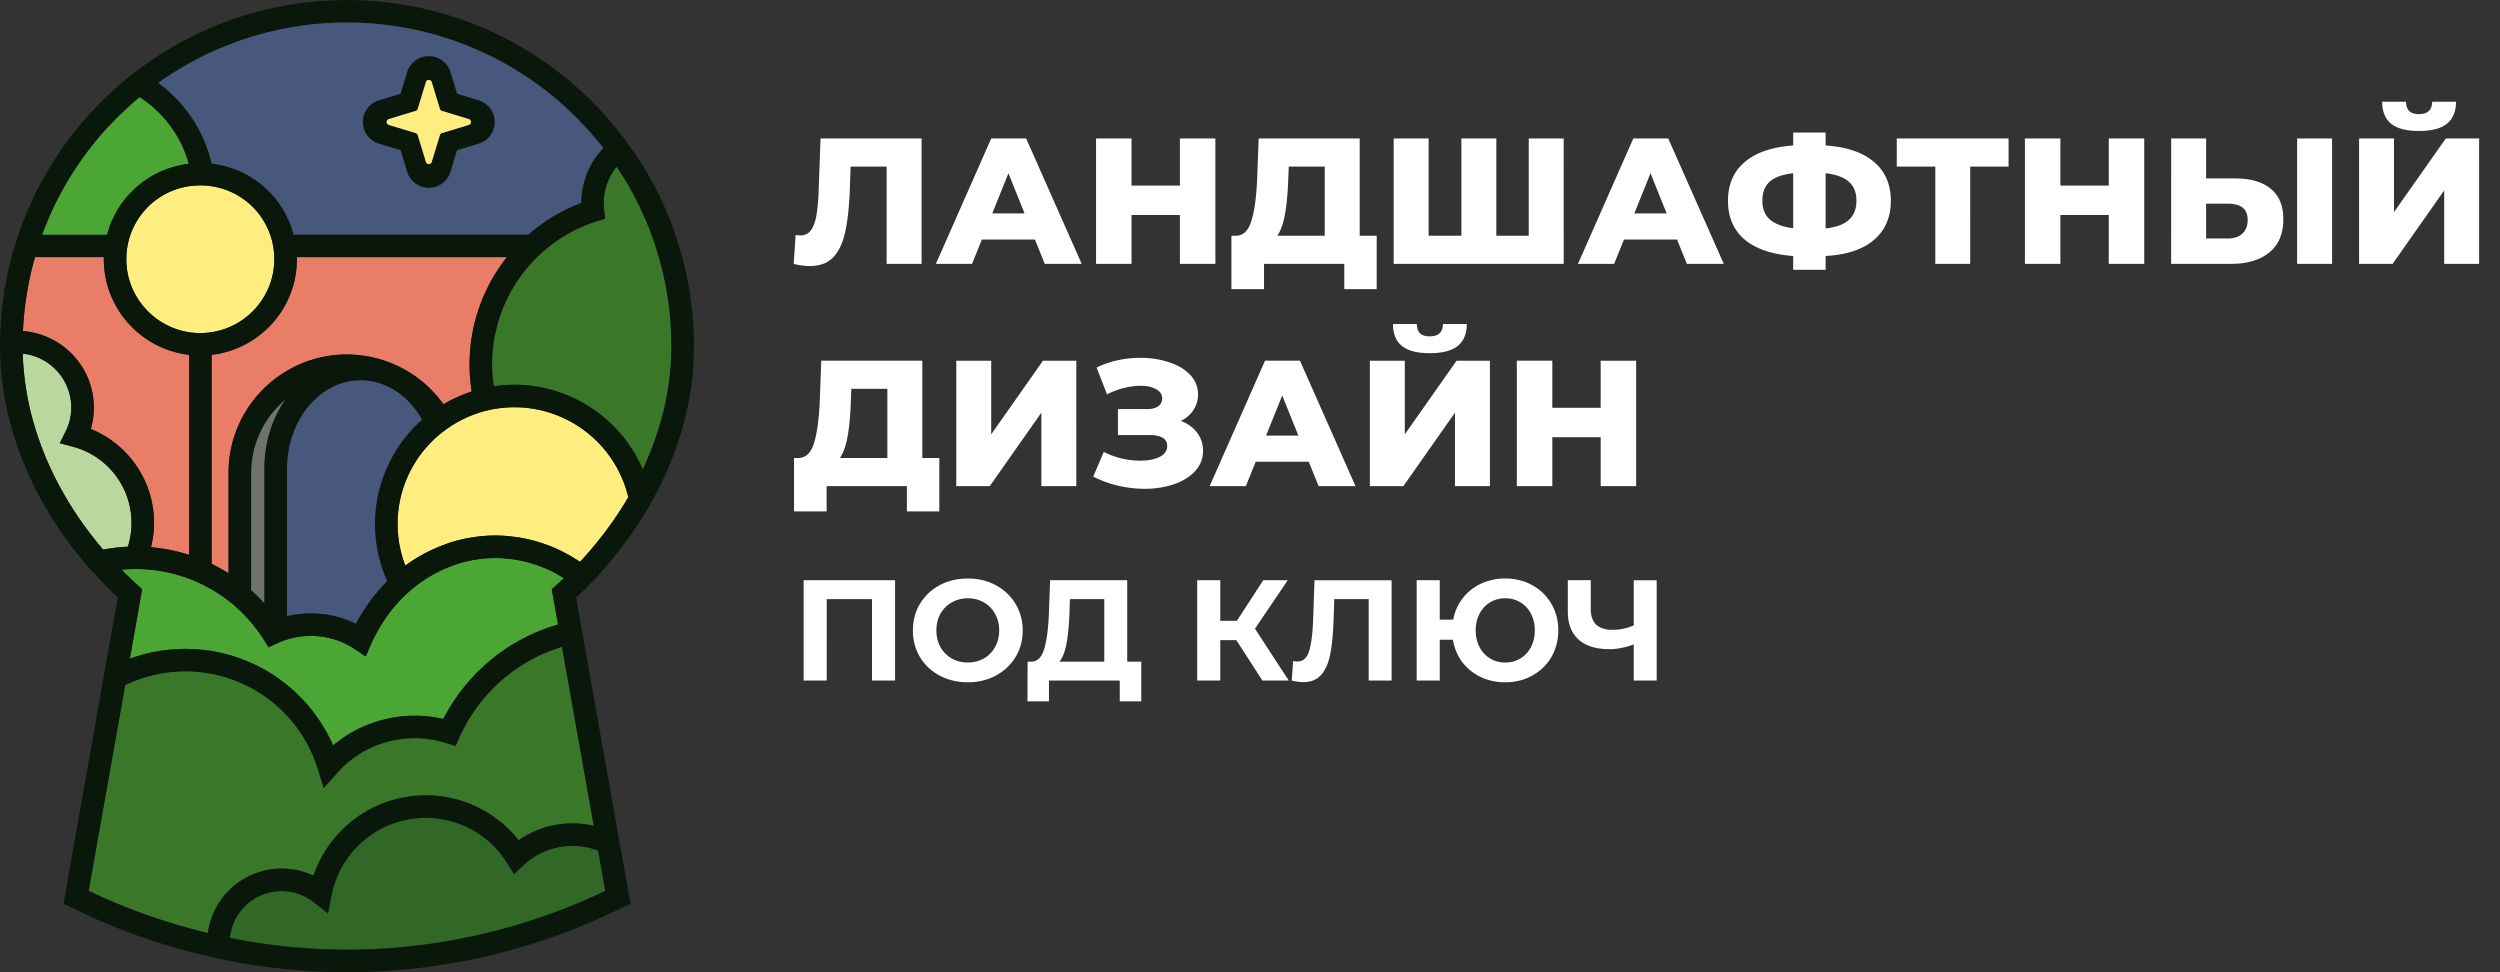 <svg width="180" height="70" fill="none" xmlns="http://www.w3.org/2000/svg"><rect width="100%" height="100%" fill="#333333" stroke="none"/><path d="M20.342 28.942c.073-.07.146-.13.224-.194-.954 1.365-1.527 3.098-1.527 4.985v9.708c-.113-.12-.223-.234-.337-.352l-.13-.134a16.512 16.512 0 00-.413-.389c-.03-.024-.053-.053-.081-.073v-8.457a6.425 6.425 0 01.041-.733c.008-.105.024-.21.04-.316.017-.114.038-.227.062-.337.02-.113.048-.222.077-.336.03-.11.057-.218.094-.324.029-.097.061-.194.097-.292.013-.032.02-.061.033-.09.032-.085.064-.169.101-.25a5.79 5.79 0 01.292-.604 7.62 7.62 0 01.345-.567c.061-.093.126-.182.194-.271.057-.081.122-.158.183-.235.012-.016.024-.028.036-.04a5.58 5.58 0 01.203-.235c.065-.072.137-.145.21-.218a.297.297 0 01.054-.053c.064-.068.133-.133.202-.193z" fill="#6D726A"/><path d="M30.398 30.221c-.053.049-.11.094-.158.142-.09.081-.175.167-.26.251l-.154.15c-.097.105-.194.21-.291.32l-.094.102c-.126.145-.243.295-.361.445-.029.037-.053.073-.081.11-.086.118-.17.231-.251.352-.04.057-.078.118-.114.175-.065.101-.134.202-.194.303-.04.07-.078.134-.114.203-.056.097-.113.194-.162.295-.04.07-.073.142-.11.215a6.792 6.792 0 00-.142.296 3.54 3.54 0 00-.102.226l-.121.3a16.384 16.384 0 00-.191.539c-.024.077-.053.158-.073.239a6.595 6.595 0 00-.09.312l-.06.239c-.025.11-.05.218-.07.324-.016.08-.032.158-.045.239-.02.113-.037.227-.053.344a3.42 3.42 0 00-.032.223c-.017.13-.025.259-.037.385-.005.064-.013.13-.017.194-.008.19-.016.384-.016.58 0 .19.008.384.017.575.004.06.012.125.016.186.008.129.02.258.037.384.008.073.016.146.028.223.017.113.033.231.054.349.012.077.028.15.045.226.02.113.045.227.069.336.02.078.037.154.057.227.028.113.06.226.093.34.021.073.04.142.065.21a8.588 8.588 0 00.187.54c.07.174.138.349.216.518-.127.126-.244.26-.366.393-.029.029-.053.053-.077.08a10.913 10.913 0 00-.609.729c-.097.127-.191.248-.285.374-.105.15-.202.3-.304.449-.057.089-.118.178-.175.267-.158.255-.308.514-.45.782a7.908 7.908 0 00-.6-.264 7.39 7.39 0 00-3.15-.46 7.319 7.319 0 00-.28.02c-.048.005-.096.013-.142.016a5.871 5.871 0 00-.365.057 4.35 4.35 0 00-.377.077c-.017 0-.03.005-.045.008V33.733c0-3.508 2.382-6.36 5.308-6.36 1.845 0 3.473 1.135 4.426 2.848z" fill="#48587C"/><path d="M13.613 25.548v14.399a14.234 14.234 0 00-1.173-.312c-.029-.005-.057-.008-.08-.016-.24-.049-.483-.094-.727-.13l-.163-.024a14.415 14.415 0 00-.6-.065 7.238 7.238 0 00.223-1.758 7.304 7.304 0 00-4.557-6.756 5.47 5.47 0 00.219-1.547c0-2.9-2.252-5.278-5.1-5.5a22.38 22.38 0 01.222-2.346l.03-.182.02-.118c.13-.826.3-1.612.515-2.402.024-.094.053-.186.077-.28h4.955v.154c0 3.549 2.686 6.482 6.14 6.883z" fill="#EA7D68"/><path d="M9.47 37.642a5.66 5.66 0 01-.263 1.717h-.013c-.029.004-.057.004-.085.008l-.207.013c-.154.012-.305.024-.459.04-.04.005-.08.008-.121.012-.033.004-.07.013-.106.017h-.008c-.142.016-.288.04-.43.06-.078.013-.154.025-.235.041-.04.008-.081.013-.122.02a25.9 25.9 0 01-.673-.821c-.11-.138-.211-.272-.317-.41l-.057-.076a11.784 11.784 0 01-.312-.426.977.977 0 01-.081-.11l-.025-.04a14.14 14.14 0 01-.511-.741l-.057-.085c-.08-.126-.162-.247-.256-.406-.06-.089-.126-.182-.199-.316-.077-.126-.15-.25-.235-.397a20.385 20.385 0 01-.39-.697 22.736 22.736 0 01-2.119-5.46 22.485 22.485 0 01-.23-1.096c-.025-.126-.041-.247-.062-.373-.04-.243-.08-.486-.11-.729-.02-.146-.032-.291-.048-.438a18.841 18.841 0 01-.062-.672 7.658 7.658 0 01-.024-.454c-.008-.12-.008-.242-.012-.36a3.905 3.905 0 013.49 3.876c0 .596-.13 1.166-.39 1.689l-.434.883.953.255a5.677 5.677 0 014.21 5.476z" fill="#B9D79E"/><path d="M43.58 64.142a43.108 43.108 0 01-13.072 3.875c-.167.024-.333.04-.503.06l-.207.025c-.877.105-1.758.178-2.642.215-.187.012-.378.02-.564.029h-.053c-.483.02-.983.028-1.53.028a41.08 41.08 0 01-3.247-.125l-.503-.037a43.797 43.797 0 01-1.94-.219l-.482-.069-.065-.008a34.864 34.864 0 01-1.648-.275c-.19-.032-.382-.077-.572-.113a3.739 3.739 0 013.72-3.37 3.68 3.68 0 012.298.79l1.047.818.251-1.3a6.916 6.916 0 016.781-5.582 6.883 6.883 0 015.84 3.22l.52.825.718-.664a5.101 5.101 0 013.49-1.36c.638 0 1.258.113 1.85.34l.512 2.897z" fill="#326827"/><path d="M42.752 59.46a6.685 6.685 0 00-1.535-.175 6.747 6.747 0 00-3.88 1.215 8.48 8.48 0 00-6.688-3.236 8.546 8.546 0 00-8.08 5.784 5.35 5.35 0 00-2.297-.51 5.36 5.36 0 00-5.308 4.641l-.382-.093a45.902 45.902 0 01-2.012-.556c-.248-.072-.495-.15-.755-.234a37.695 37.695 0 01-2.69-.96l-.361-.142a58.702 58.702 0 01-1.368-.58l-.35-.166a18.966 18.966 0 01-.665-.308l2.602-14.637.032-.175c.057-.028.118-.06.178-.085a6.78 6.78 0 01.645-.267c.085-.032.17-.065.256-.093.146-.053.291-.097.438-.138.073-.024.146-.048.223-.069.216-.056.43-.105.65-.15.008-.005.016-.005.024-.008.309-.057.617-.102.921-.134a9.97 9.97 0 016.148 1.381 9.968 9.968 0 014.07 4.73c.074.17.13.35.192.523.037.113.085.223.121.34l.017.057.41 1.32.957-1.077a7.375 7.375 0 014.156-2.374 7.497 7.497 0 013.689.21l.69.219.296-.66c.121-.275.259-.543.401-.807l.118-.218c.138-.234.28-.47.43-.696a8.7 8.7 0 00.179-.256c.118-.161.235-.324.361-.481.081-.102.158-.203.243-.304.146-.174.3-.34.455-.51.097-.102.194-.203.296-.304.045-.045.09-.086.138-.13.418-.4.864-.773 1.339-1.11.008-.004.016-.012.024-.016.495-.348 1.018-.66 1.562-.931.021-.013.04-.021.061-.033.138-.07.28-.13.423-.194.097-.04.199-.085.296-.126a11.41 11.41 0 01.942-.34c.032-.008.065-.024.097-.032l2.29 12.895z" fill="#3A7729"/><path d="M40.597 41.627a3.43 3.43 0 01-.134.126c-.032.029-.065.056-.086.077-.101.097-.207.194-.312.291l-.337.3.45 2.54c-.064.02-.13.045-.194.065-.178.053-.358.11-.536.17-.15.053-.3.113-.447.17-.089.036-.174.069-.259.105-.183.072-.357.153-.535.234-.041.02-.086.04-.127.061a13.24 13.24 0 00-3.506 2.435c-.024.02-.045.044-.07.064-.085.081-.17.162-.25.247-.057.057-.11.122-.167.183-.077.08-.15.166-.227.247a14.12 14.12 0 00-.563.677c-.078.101-.159.198-.235.303a18.249 18.249 0 00-.515.753 16.29 16.29 0 00-.216.345c-.126.214-.247.43-.365.652-.017.032-.033.061-.049.094a9.117 9.117 0 00-5.251.344c-.073.029-.15.053-.227.08l-.134.062c-.13.056-.264.11-.394.174-.008 0-.016.008-.024.013a9.229 9.229 0 00-.978.546c-.057.04-.113.08-.175.121-.097.07-.199.134-.296.207a7.444 7.444 0 00-.45.36 9.716 9.716 0 00-.333-.68c-.02-.04-.04-.085-.061-.13a12.009 12.009 0 00-.39-.663c-.025-.04-.045-.081-.07-.118a12.977 12.977 0 00-.45-.656c-.02-.024-.04-.053-.061-.081a11.2 11.2 0 00-.515-.636c-.016-.016-.029-.037-.045-.053a12.13 12.13 0 00-.584-.616c-.009-.008-.017-.016-.025-.02a11.533 11.533 0 00-5.085-2.9c-.195-.053-.39-.097-.585-.142-.089-.021-.183-.037-.272-.053a10.33 10.33 0 00-.563-.097c-.106-.013-.216-.021-.32-.033-.28-.032-.564-.053-.849-.065-.142-.004-.288-.012-.43-.012h-.098c-.085.004-.17.004-.25.008-.273.008-.545.024-.817.049-.053.008-.101.016-.15.02a9.869 9.869 0 00-.918.138c-.292.056-.58.125-.864.202-.097.029-.194.065-.292.093-.186.057-.373.114-.552.178a.285.285 0 01-.056.016l.885-4.998-.333-.3a27.786 27.786 0 01-1.153-1.105l.272-.025.17-.012c.191-.008.386-.016.576-.016h.013c.288 0 .572.016.852.036.07.008.138.017.207.021.251.024.503.057.75.102l.098.012c1.53.275 2.991.876 4.277 1.758l.037.024c.251.178.499.365.738.563l.017.012c.194.167.385.341.568.514.045.04.085.086.126.126.142.138.28.283.41.433a8.436 8.436 0 01.503.6c.053.069.11.134.158.202.154.207.301.417.439.632l.382.604.649-.304a5.684 5.684 0 012.386-.514c1.148 0 2.236.324 3.14.935l.808.543.39-.891c.094-.21.195-.414.296-.616.037-.07.073-.137.114-.207.073-.137.15-.275.231-.409.037-.064.078-.129.118-.194.11-.174.223-.348.341-.518.008-.008.013-.02.021-.032 1.867-2.617 4.76-4.22 7.828-4.22.24 0 .48.012.714.028.078.008.154.02.232.024.158.021.317.037.474.062l.268.048c.146.029.292.061.434.094.089.02.178.044.267.069.146.04.288.085.43.13.086.028.17.052.252.085.158.056.312.117.462.182.07.029.135.053.203.08.215.098.426.203.638.32.037.022.073.046.113.066.15.082.296.172.443.261z" fill="#4CA634"/><path d="M45.24 35.798c-.041.065-.073.13-.114.191a17.28 17.28 0 01-.447.717l-.101.154a8.176 8.176 0 01-.272.405l-.073.118-.114.158c-.142.202-.284.405-.446.616l-.09.125a30.75 30.75 0 01-.982 1.22c-.069.085-.137.166-.207.247-.146.166-.292.328-.458.514-.02.016-.032.032-.04.04l-.135.146a.904.904 0 00-.085-.053c-.094-.065-.191-.121-.288-.182-.15-.094-.301-.186-.455-.272-.105-.056-.21-.113-.317-.166a9.18 9.18 0 00-.455-.227c-.11-.048-.219-.097-.333-.145a7.88 7.88 0 00-.463-.183c-.11-.04-.223-.08-.341-.117a9.736 9.736 0 00-.474-.146 9.15 9.15 0 00-.345-.093c-.167-.04-.337-.073-.507-.105-.106-.021-.215-.045-.325-.065-.191-.029-.382-.049-.569-.07a5.93 5.93 0 00-.28-.032 10.135 10.135 0 00-2.357.073c-.013 0-.029.005-.04.005-.569.085-1.129.206-1.672.38-.179.057-.35.126-.524.191a.07.07 0 01-.028.008c-.966.365-1.88.85-2.723 1.475v-.005a8.403 8.403 0 01-.215-.644c-.017-.053-.03-.105-.046-.158a9.098 9.098 0 01-.15-.66s0-.004-.004-.004c-.04-.227-.07-.45-.094-.677l-.012-.17a7.501 7.501 0 01-.032-.684 8.396 8.396 0 013.129-6.529c.07-.057.146-.11.219-.166.06-.045.121-.094.182-.138h.005a8.402 8.402 0 012.93-1.34h.004a8.429 8.429 0 011.953-.227c3.901-.001 7.306 2.713 8.19 6.475z" fill="#FFED80"/><path d="M48.34 24.936c0 2.98-.695 5.95-2.058 8.861-1.554-3.62-5.165-6.095-9.233-6.095-.503 0-1.002.04-1.493.113a10.177 10.177 0 01-.127-1.609c0-.562.046-1.118.13-1.668.037-.227.081-.45.134-.673a10.76 10.76 0 013.207-5.569 10.649 10.649 0 014.034-2.353l.633-.202-.073-.66a3.67 3.67 0 01-.005-.891c.005-.04.013-.086.016-.126.012-.102.03-.199.053-.3.009-.04.017-.086.03-.13a3.25 3.25 0 01.093-.332c.008-.024.016-.045.02-.07.05-.129.102-.255.163-.38l.048-.098c.049-.093.098-.182.15-.27.025-.041.05-.078.074-.114a2.73 2.73 0 01.186-.263c.02-.025.037-.053.061-.078.005-.012.017-.02.021-.028a22.721 22.721 0 011.794 3.183c.425.924.787 1.847 1.067 2.758.34 1.073.605 2.18.783 3.285a23.82 23.82 0 01.292 3.709z" fill="#3A7729"/><path d="M36.494 18.512s0 .005-.005.005c-.19.242-.369.494-.543.75-.037.052-.07.104-.106.157-.162.251-.32.506-.466.77-.025.044-.049.093-.073.137-.134.25-.26.502-.378.761-.016.033-.032.065-.048.102-.122.275-.231.554-.337.842l-.061.182a12.5 12.5 0 00-.267.87c-.009.033-.013.07-.025.102-.07.275-.126.555-.178.834-.008.053-.02.106-.029.162a11.05 11.05 0 00-.13 1.081c-.024.312-.04.624-.04.94 0 .669.053 1.333.158 1.976-.218.073-.434.154-.649.24l-.175.072c-.166.073-.333.146-.495.227l-.15.072a9.287 9.287 0 00-.564.309 2.677 2.677 0 01-.093-.122 4.848 4.848 0 01-.138-.182c-.07-.081-.134-.166-.203-.247-.048-.053-.093-.11-.146-.166-.069-.081-.146-.159-.218-.24-.049-.048-.098-.101-.15-.15a7.875 7.875 0 00-.252-.239c-.045-.04-.09-.085-.138-.125a6.748 6.748 0 00-.333-.272c-.024-.024-.053-.045-.077-.064a7.706 7.706 0 00-.434-.312c-.037-.025-.073-.045-.11-.07-.114-.072-.223-.145-.341-.214-.054-.033-.11-.061-.167-.094-.102-.053-.199-.11-.3-.158-.066-.032-.127-.065-.192-.093l-.291-.134-.203-.086-.292-.11-.215-.072a9.641 9.641 0 00-.296-.094l-.219-.06c-.102-.025-.203-.05-.309-.073a3.287 3.287 0 00-.215-.045c-.11-.021-.215-.037-.325-.057-.07-.008-.138-.02-.21-.029a5.284 5.284 0 00-.362-.037 7.74 7.74 0 00-.722-.037c-4.704 0-8.526 3.82-8.526 8.51v7.244c-.393-.247-.8-.474-1.217-.677v-15.05c3.45-.401 6.136-3.333 6.136-6.881v-.155h15.119z" fill="#EA7D68"/><path d="M11.401 5.969c-.288.202-.572.413-.852.632l-.357.287-.143.118-.028.024c-.114.094-.224.19-.337.288-.122.105-.243.215-.37.324-.145.13-.276.255-.413.385-.418.393-.828.81-1.214 1.231a23.324 23.324 0 00-3.81 5.662c-.203.43-.39.85-.548 1.252-.097.24-.195.478-.285.72H7.7c.041-.153.09-.3.138-.448a.727.727 0 01.029-.098c.07-.19.142-.376.227-.559.013-.036.032-.069.049-.101a5.4 5.4 0 01.218-.425c.033-.061.07-.118.102-.174.07-.11.134-.219.207-.328.04-.062.09-.122.134-.183.07-.097.138-.194.216-.283.048-.065.105-.126.158-.186.073-.085.146-.17.227-.25.057-.062.118-.118.178-.175a6.36 6.36 0 01.24-.226c.065-.057.13-.11.199-.167.08-.064.166-.134.255-.198a5.597 5.597 0 01.483-.324 6.275 6.275 0 01.511-.288c.078-.037.155-.078.232-.113a8.615 8.615 0 01.547-.223 18.755 18.755 0 01.564-.178c.119-.03.236-.053.354-.078.077-.016.154-.036.235-.053.121-.02.243-.032.374-.048.008 0 .02-.005.027-.005.065-.008.13-.02.2-.024a6.29 6.29 0 011.233.001c.07.004.134.015.203.023h.008A10.013 10.013 0 0011.4 5.97z" fill="#48587C"/><path d="M19.75 18.666c0 2.929-2.39 5.314-5.329 5.314-2.934 0-5.324-2.386-5.324-5.314a5.298 5.298 0 015.324-5.318c.495 0 .974.064 1.428.19a5.292 5.292 0 013.9 5.128z" fill="#FFED80"/><path d="M49.645 20.975c-.19-1.187-.47-2.37-.832-3.512a24.08 24.08 0 00-3.194-6.545l-.954-1.311c-.126-.159-.248-.317-.37-.462-.19-.227-.384-.458-.579-.68a7.85 7.85 0 00-.26-.284 25.054 25.054 0 00-6.046-4.864A24.921 24.921 0 0025.296.007a5.962 5.962 0 00-.67.005c-1.64.02-3.27.198-4.845.534a25.071 25.071 0 00-9.885 4.516c-.122.089-.24.178-.358.271l-.365.292a24.696 24.696 0 00-1.384 1.223 24.802 24.802 0 00-5.382 7.38 23.81 23.81 0 00-.585 1.336c-.178.433-.34.878-.49 1.328h-.008l-.179.559c0 .004 0 .004-.004.004v.008l-.324 1.05h.02a22.642 22.642 0 00-.443 1.98c-.012.077-.028.153-.04.234l-.053.057v.259a25.478 25.478 0 00-.296 3.573c-.005.11-.005.21-.005.32 0 1.672.207 3.365.613 5.03a23.97 23.97 0 002.13 5.598 24.52 24.52 0 00.564 1.02c.081.135.159.272.224.374.077.137.158.267.226.365.086.142.175.283.268.425l.053.077c.175.271.357.538.547.798a13.313 13.313 0 00.43.587c.025.04.054.077.082.113.113.145.223.296.333.425a94.206 94.206 0 00.755.924c.073.085.622.685.622.685a30.04 30.04 0 001.635 1.664l-1.294 7.262.005-.005L4.57 65.07l.966.462c.275.142.56.271.835.393l.35.161c.438.199.909.398 1.437.612l.365.146c.926.368 1.871.705 2.796.997.268.089.54.174.775.239a38.11 38.11 0 002.09.575l.487.121c.09.024.179.04.272.065v.004l.609.138c.422.093.848.178 1.27.255.63.118 1.21.215 1.778.296l.487.069c.738.097 1.4.174 2.045.226l.235.02c.093.009.186.013.272.022 1.104.085 2.235.129 3.368.129a40.146 40.146 0 002.232-.061c.91-.04 1.834-.113 2.744-.223l.26-.029.478-.06c.442-.057.885-.122 1.32-.195a41.854 41.854 0 004.2-.883 44.68 44.68 0 008.165-3.005l.986-.474v-.004l-3.636-20.482-.276-1.564.024-.024.05-.045c.125-.114.242-.235.365-.357l.016.013.507-.523c0-.004.004-.004.004-.004l.63-.64-.013-.012.008-.008.073-.081a20.004 20.004 0 00.702-.797c.174-.203.34-.41.498-.608.183-.223.358-.446.536-.685l.097-.13c.163-.218.321-.437.455-.63.057-.078.11-.151.159-.227.024-.033.04-.062.06-.09.098-.141.192-.282.285-.42l.053-.082c.028-.04.053-.08.077-.121a23.379 23.379 0 00.808-1.336l.032-.061c.061-.11.122-.219.162-.304l.036-.061.102-.186c.073-.138.142-.272.199-.39.037-.06.065-.125.102-.206 1.631-3.277 2.455-6.663 2.455-10.07 0-1.315-.106-2.648-.318-3.96zM11.62 5.811c.183-.13.369-.256.555-.373.159-.11.317-.21.48-.304.215-.138.438-.271.657-.393.382-.223.77-.433 1.164-.631h.004a19.949 19.949 0 011.21-.563c.202-.089.406-.174.613-.255.207-.086.418-.167.625-.24a7.03 7.03 0 01.47-.166c.127-.044.248-.089.374-.125.033-.013.062-.025.094-.033.138-.045.276-.089.418-.13.183-.052.36-.104.544-.153a28.5 28.5 0 01.625-.162c.223-.053.442-.101.665-.15a22.718 22.718 0 014.55-.502l.053-.004c.089-.004.175-.004.26-.004.081 0 .162 0 .272.004A23.335 23.335 0 0136.6 4.717a23.188 23.188 0 014.659 3.52c.353.34.69.688 1.002 1.037l.032.032c.07.073.135.142.2.219.186.215.373.43.551.652.126.15.256.312.386.478-.09.094-.17.194-.252.291-.032.037-.064.073-.093.11-.126.154-.24.316-.345.482l-.086.142a6.902 6.902 0 00-.207.376c-.032.065-.06.134-.093.199-.049.118-.102.23-.146.352l-.073.215c-.04.121-.073.239-.105.365-.02.072-.036.145-.053.218a4.41 4.41 0 00-.07.4c-.012.066-.024.13-.029.195-.024.199-.037.4-.037.607-.333.126-.657.264-.977.418l-.07.032c-.304.145-.6.308-.893.482-.032.02-.07.04-.102.06-.283.17-.555.353-.824.547l-.118.085c-.259.19-.515.397-.762.612-.02.017-.04.033-.062.049H21.144a5.793 5.793 0 00-.126-.413c-.016-.046-.027-.094-.04-.138a8.542 8.542 0 00-.223-.55c-.025-.054-.054-.102-.078-.155-.061-.125-.121-.25-.19-.376-.038-.065-.082-.126-.119-.19a20.933 20.933 0 00-.19-.309 7.375 7.375 0 00-.146-.198 12.978 12.978 0 00-.203-.272l-.167-.19a6.043 6.043 0 00-.218-.243c-.062-.065-.122-.121-.187-.182a6.09 6.09 0 00-.235-.223c-.065-.057-.134-.11-.199-.166-.085-.07-.17-.134-.256-.2-.069-.052-.142-.1-.21-.15a5.597 5.597 0 00-.272-.173 3.19 3.19 0 00-.224-.134c-.097-.054-.19-.106-.288-.154a4.04 4.04 0 00-.235-.113 8.691 8.691 0 00-.304-.13c-.081-.032-.158-.064-.24-.093a5.047 5.047 0 00-.325-.105l-.243-.073c-.113-.029-.235-.053-.353-.077-.077-.017-.153-.037-.231-.053-.13-.021-.264-.037-.393-.054A10.02 10.02 0 0011.4 5.966c0-.004-.004-.004-.004-.004.072-.05.15-.102.223-.151zm22.345 22.373c-.22.073-.434.154-.65.24l-.174.072c-.167.073-.334.146-.495.227l-.15.072a9.011 9.011 0 00-.565.308c-.032-.04-.064-.08-.093-.12a4.852 4.852 0 01-.138-.183c-.07-.081-.134-.166-.203-.247-.048-.053-.093-.11-.145-.167-.07-.08-.146-.158-.22-.239-.048-.048-.097-.101-.15-.15a7.764 7.764 0 00-.25-.239c-.046-.04-.09-.085-.139-.125a6.69 6.69 0 00-.333-.272c-.024-.024-.053-.045-.077-.065a7.686 7.686 0 00-.434-.311c-.037-.025-.073-.045-.11-.07-.113-.072-.223-.145-.341-.214-.053-.033-.11-.061-.167-.094-.102-.053-.199-.11-.3-.158-.065-.032-.127-.065-.191-.094l-.292-.133-.203-.086-.292-.11-.215-.072a9.374 9.374 0 00-.296-.094l-.219-.06c-.102-.025-.202-.05-.309-.074-.073-.016-.142-.032-.215-.044-.11-.021-.215-.037-.324-.057-.07-.008-.138-.02-.21-.029a5.212 5.212 0 00-.362-.037 7.74 7.74 0 00-.722-.037c-4.704 0-8.526 3.82-8.526 8.51l.001 7.243c-.393-.247-.8-.474-1.217-.677v-15.05c3.45-.401 6.136-3.333 6.136-6.881v-.154h15.12s0 .004-.005.004c-.19.243-.369.495-.544.75l-.105.158a12.9 12.9 0 00-.466.77c-.025.044-.049.093-.073.137a12.52 12.52 0 00-.763 1.705l-.061.182c-.097.288-.191.574-.269.87-.008.032-.012.07-.024.102-.07.274-.126.554-.178.833-.008.053-.02.106-.028.163a11.06 11.06 0 00-.13 1.081 12.063 12.063 0 00.116 2.916zm6.213 16.777c-.064.02-.13.045-.194.065-.178.053-.358.11-.536.17-.15.053-.3.113-.447.17-.089.036-.174.069-.259.105-.183.072-.357.153-.535.234-.041.02-.086.04-.127.061a13.24 13.24 0 00-3.506 2.435c-.024.02-.045.044-.07.064-.085.081-.17.162-.25.247-.057.057-.11.122-.167.183-.077.08-.15.166-.227.247a15.19 15.19 0 00-.565.677c-.078.101-.159.198-.235.303-.057.078-.11.15-.159.227a18.242 18.242 0 00-.572.87c-.126.215-.247.43-.365.653-.016.033-.033.061-.049.094a8.38 8.38 0 00-.637-.122 9.03 9.03 0 00-3.166.057 9.082 9.082 0 00-1.449.409c-.073.029-.15.053-.227.08l-.134.062c-.032.016-.07.029-.102.045a3.71 3.71 0 00-.291.13c-.009 0-.017.007-.025.012a9.227 9.227 0 00-.978.546 7.36 7.36 0 01-.174.121c-.098.07-.2.134-.296.207a7.41 7.41 0 00-.45.36 9.737 9.737 0 00-.334-.68c-.02-.04-.04-.085-.061-.13a11.122 11.122 0 00-.329-.566l-.061-.097c-.024-.04-.045-.081-.07-.118-.142-.227-.296-.441-.45-.656-.02-.024-.04-.053-.06-.081-.163-.218-.337-.43-.516-.636-.016-.016-.029-.037-.045-.053a12.13 12.13 0 00-.608-.636 10.708 10.708 0 00-.792-.705 10.997 10.997 0 00-1.623-1.105 11.65 11.65 0 00-2.671-1.09c-.194-.052-.39-.097-.584-.142-.09-.02-.183-.036-.272-.053a11.36 11.36 0 00-.565-.097c-.105-.012-.215-.02-.32-.032-.28-.032-.564-.053-.849-.065-.142-.004-.288-.012-.43-.012h-.097c-.086.004-.17.004-.252.008a13.77 13.77 0 00-.815.048c-.053.008-.102.017-.15.021a10.16 10.16 0 00-.918.138c-.292.056-.58.125-.865.202-.097.028-.194.064-.292.093-.187.057-.374.113-.552.178a.291.291 0 01-.057.016l.885-4.998-.333-.3a27.783 27.783 0 01-1.152-1.105l.271-.025.17-.012c.192-.008.386-.016.577-.016h.013c.288 0 .572.016.852.036.07.008.138.017.207.021.252.024.504.057.751.102l.098.012a11.01 11.01 0 014.277 1.758l.036.024c.252.178.5.365.739.563l.016.012c.194.167.385.34.568.514.045.04.086.086.126.126.142.138.28.283.41.433a8.491 8.491 0 01.503.6c.053.069.11.134.159.202.154.207.3.417.438.632l.078.121.304.482.65-.304a5.765 5.765 0 012.386-.514c1.148 0 2.235.324 3.14.935l.808.543.39-.891c.093-.21.194-.414.296-.616.037-.07.073-.137.113-.207.073-.137.15-.275.232-.408.035-.065.077-.13.117-.194.11-.175.224-.35.342-.52.008-.007.012-.02.02-.031.93-1.3 2.107-2.35 3.442-3.078a9.351 9.351 0 011.623-.701 8.965 8.965 0 013.478-.413c.077.008.154.021.231.025.159.02.317.036.475.06l.267.05c.146.028.293.06.434.093.09.02.178.045.268.069.145.04.288.085.43.13.085.028.17.052.251.085a7.3 7.3 0 01.463.182c.07.029.134.053.203.08.215.098.425.203.637.32.036.022.073.046.113.066.15.085.297.174.443.263-.046.045-.09.085-.135.126-.032.028-.064.056-.085.077-.102.097-.207.194-.313.292l-.336.3.454 2.537zM13.852 13.377a5.449 5.449 0 011.997.161 5.292 5.292 0 013.9 5.129c0 2.928-2.39 5.313-5.329 5.313a5.296 5.296 0 01-3.71-1.51 5.265 5.265 0 01-1.615-3.803 5.302 5.302 0 014.757-5.29zm4.225 29.117v-8.457a6.504 6.504 0 01.041-.733c.008-.105.024-.21.04-.317.017-.113.037-.226.062-.336a3.25 3.25 0 01.077-.336c.025-.11.057-.218.094-.324.029-.097.061-.194.097-.292.012-.033.02-.061.033-.09.028-.085.064-.165.101-.25a5.79 5.79 0 01.292-.604c.049-.097.105-.194.167-.287.053-.097.113-.19.178-.28.061-.093.126-.182.194-.271a3.172 3.172 0 01.22-.276 2.7 2.7 0 01.203-.235c.065-.077.137-.15.21-.218a.297.297 0 01.054-.053c.064-.068.133-.133.202-.193.073-.07.146-.13.224-.194-.954 1.365-1.527 3.098-1.527 4.985v9.708c-.113-.12-.223-.234-.337-.352l-.13-.134a16.512 16.512 0 00-.413-.389c-.03-.023-.054-.052-.082-.072zm10.246-9.72a4.054 4.054 0 00-.162.295c-.04.07-.073.142-.11.215-.048.097-.097.194-.142.296a3.53 3.53 0 00-.101.226c-.041.097-.081.199-.122.3a17.307 17.307 0 00-.19.539c-.025.077-.054.158-.074.239a6.482 6.482 0 00-.089.312l-.061.239c-.024.11-.049.218-.07.324-.016.08-.032.158-.045.239a7.9 7.9 0 00-.053.344c-.011.073-.024.15-.032.223-.016.13-.024.259-.037.385-.005.064-.013.129-.016.194-.008.19-.016.384-.016.58 0 .19.008.384.016.575.004.06.012.125.016.185.008.13.02.26.037.385.008.073.016.146.029.223.016.113.032.23.053.349.012.077.029.15.045.226.02.113.045.227.07.336.02.078.036.154.056.227.029.113.061.226.094.34a9.542 9.542 0 00.252.75c.069.174.137.348.215.518-.126.126-.243.26-.366.393-.028.029-.053.053-.077.08a10.862 10.862 0 00-.609.729c-.097.126-.19.248-.283.374-.106.15-.203.3-.305.449-.056.089-.118.178-.174.267a12.91 12.91 0 00-.45.782 7.968 7.968 0 00-.601-.264 7.39 7.39 0 00-2.642-.481c-.114 0-.223.004-.337.008a1.08 1.08 0 00-.17.012c-.094.005-.186.013-.28.021-.049.005-.097.013-.142.016-.122.016-.243.037-.366.057-.126.02-.251.048-.377.077-.016 0-.028.005-.045.008V33.733c0-3.507 2.382-6.358 5.308-6.358 1.847 0 3.475 1.134 4.428 2.846-.053.049-.11.094-.158.142-.09.081-.176.167-.262.251l-.154.15c-.097.105-.194.21-.292.32-.028.032-.065.07-.094.102a10.77 10.77 0 00-.36.445c-.03.037-.054.073-.082.11-.085.118-.17.231-.251.352-.04.057-.078.118-.114.175-.064.101-.134.202-.194.303-.04.069-.077.133-.114.203zM3.33 16.172c.158-.4.345-.822.547-1.252a23.324 23.324 0 013.81-5.662c.387-.421.797-.838 1.215-1.231.137-.13.268-.255.414-.385.126-.11.247-.22.369-.324.113-.097.223-.194.337-.288l.028-.024a8.386 8.386 0 013.527 4.779c-.13.016-.25.029-.373.048-.081.017-.159.037-.235.053a9.688 9.688 0 00-.353.078 18.277 18.277 0 00-.565.178 6.735 6.735 0 00-.243.093c-.102.04-.202.085-.304.13-.078.036-.154.077-.232.113a7.168 7.168 0 00-.783.462 3.589 3.589 0 00-.21.15c-.09.064-.175.134-.256.198a7.8 7.8 0 00-.2.166c-.08.073-.161.15-.239.227a3.257 3.257 0 00-.178.174c-.081.081-.154.167-.227.251-.053.061-.11.121-.159.186-.077.089-.145.186-.215.283-.045.061-.093.122-.134.183-.073.11-.138.218-.207.328-.032.056-.07.113-.102.174-.08.137-.15.28-.219.425-.016.032-.036.065-.048.101a6.423 6.423 0 00-.227.56c-.013.032-.02.064-.029.096-.049.15-.097.296-.138.45H3.045c.09-.243.187-.482.284-.72zm-1.635 6.962c.04-.551.101-1.097.182-1.64l.009-.057.02-.126.021-.117c.13-.826.3-1.613.515-2.402.024-.094.053-.186.077-.28h4.955v.154c0 1.142.28 2.223.78 3.176a6.935 6.935 0 005.361 3.706v14.399a14.234 14.234 0 00-1.174-.312c-.029-.005-.057-.008-.08-.016-.24-.049-.483-.094-.727-.13l-.163-.024a14.415 14.415 0 00-.6-.065 7.238 7.238 0 00.223-1.758 7.304 7.304 0 00-4.557-6.756 5.47 5.47 0 00.219-1.547c0-2.9-2.252-5.278-5.1-5.5.005-.235.022-.47.039-.705zm6.75 16.286l-.122.012c-.033.004-.07.013-.106.017h-.008c-.142.016-.288.04-.43.06-.078.013-.154.025-.235.041-.04.008-.081.013-.122.02a25.9 25.9 0 01-.673-.821c-.11-.138-.211-.272-.317-.41l-.057-.076a11.784 11.784 0 01-.312-.426.977.977 0 01-.081-.11l-.025-.04a14.14 14.14 0 01-.511-.741l-.057-.085c-.08-.126-.162-.247-.256-.406-.06-.089-.126-.182-.199-.316-.077-.126-.15-.25-.235-.397a20.385 20.385 0 01-.39-.697 22.736 22.736 0 01-2.119-5.46 22.485 22.485 0 01-.23-1.096c-.025-.126-.041-.247-.062-.373-.04-.243-.08-.486-.11-.729-.02-.146-.032-.291-.048-.438a18.841 18.841 0 01-.062-.672 7.658 7.658 0 01-.024-.454c-.008-.12-.008-.242-.012-.36a3.905 3.905 0 013.49 3.876c0 .596-.13 1.166-.39 1.689l-.434.883.953.255a5.68 5.68 0 013.945 7.194h-.013c-.028.004-.056.004-.085.008-.07.003-.138.008-.207.012-.153.011-.303.024-.457.04zm35.134 24.723a43.11 43.11 0 01-13.071 3.875c-.167.024-.333.04-.503.06l-.207.025c-.877.105-1.758.178-2.642.215-.187.012-.378.02-.565.029h-.053c-.483.02-.982.028-1.53.028a40.89 40.89 0 01-3.247-.126l-.503-.036a43.764 43.764 0 01-1.94-.219l-.482-.069-.065-.008a34.73 34.73 0 01-1.648-.275c-.19-.032-.381-.077-.572-.113a3.739 3.739 0 013.722-3.37 3.68 3.68 0 012.297.79l1.047.817.251-1.3a6.916 6.916 0 016.781-5.581 6.883 6.883 0 015.84 3.22l.52.825.718-.664a5.101 5.101 0 013.49-1.36c.638 0 1.258.113 1.85.34l.512 2.897zm-.827-4.682a6.685 6.685 0 00-1.534-.175 6.746 6.746 0 00-3.88 1.215 8.48 8.48 0 00-6.689-3.236 8.546 8.546 0 00-8.08 5.784 5.35 5.35 0 00-2.297-.51 5.36 5.36 0 00-5.308 4.641l-.382-.093a45.902 45.902 0 01-2.012-.556c-.248-.073-.495-.15-.755-.234a37.65 37.65 0 01-2.69-.96l-.361-.142a58.726 58.726 0 01-1.368-.58l-.35-.166a18.79 18.79 0 01-.665-.308l2.602-14.637.032-.175c.057-.028.118-.06.178-.085a6.625 6.625 0 01.645-.267c.086-.032.17-.065.256-.093a5.76 5.76 0 01.438-.138c.073-.024.146-.048.224-.07.215-.056.43-.104.649-.15.008-.004.016-.004.024-.007.309-.057.617-.102.921-.134a9.97 9.97 0 016.688 1.733c.592.41 1.136.884 1.623 1.401.227.248.442.506.646.774a9.75 9.75 0 011.262 2.204c.073.17.13.348.19.522.038.113.086.223.123.34l.016.057.41 1.32.957-1.078a7.355 7.355 0 012.29-1.746 7.497 7.497 0 015.556-.418l.69.219.1-.227.195-.433c.121-.275.26-.542.401-.806l.118-.218c.138-.235.28-.47.43-.697.062-.085.122-.17.179-.255.118-.161.235-.324.361-.481.081-.102.158-.203.243-.304.146-.175.3-.34.455-.51.097-.102.194-.203.296-.304.045-.045.09-.086.138-.13.418-.4.864-.773 1.339-1.11.008-.004.016-.012.024-.016a12.22 12.22 0 011.562-.932c.02-.012.04-.02.062-.032.137-.07.28-.13.422-.194.097-.04.199-.086.296-.126.118-.049.235-.093.353-.137.194-.073.39-.142.589-.203.032-.008.065-.024.097-.032l2.29 12.895zm2.373-23.471a17.28 17.28 0 01-.446.717l-.102.154a8.176 8.176 0 01-.272.405l-.073.118c-.032.045-.065.089-.113.158-.143.202-.284.405-.447.615l-.09.126a30.75 30.75 0 01-.981 1.22c-.07.085-.138.166-.208.247-.145.166-.291.328-.458.514-.02.016-.032.032-.04.04l-.134.146a.904.904 0 00-.086-.053c-.094-.065-.191-.121-.288-.183-.15-.093-.3-.186-.455-.271a9.546 9.546 0 00-.317-.166 9.18 9.18 0 00-.455-.227c-.11-.048-.218-.097-.333-.145a7.88 7.88 0 00-.462-.183c-.11-.04-.224-.08-.342-.117a9.736 9.736 0 00-.474-.146 9.15 9.15 0 00-.345-.094c-.167-.04-.337-.072-.507-.105-.105-.02-.215-.044-.325-.064-.191-.03-.382-.049-.568-.07a5.94 5.94 0 00-.28-.032 10.139 10.139 0 00-2.358.073c-.012 0-.029.004-.04.004a10.783 10.783 0 00-1.672.381c-.178.056-.35.125-.523.19a.071.071 0 01-.03.008 11.356 11.356 0 00-2.723 1.475l.001-.005a8.403 8.403 0 01-.215-.644c-.016-.053-.028-.105-.045-.158a9.098 9.098 0 01-.15-.66s0-.005-.005-.005c-.04-.227-.07-.45-.094-.677l-.012-.17a7.502 7.502 0 01-.033-.684 8.365 8.365 0 012.411-5.876c.224-.232.463-.45.719-.653.07-.057.146-.11.219-.166.061-.045.121-.094.183-.138h.003c.073-.053.15-.105.227-.158a8.464 8.464 0 012.703-1.183h.005a8.429 8.429 0 0110.141 6.25c-.038.066-.07.13-.11.192zm1.157-2.192c-1.554-3.62-5.165-6.096-9.233-6.096-.503 0-1.002.041-1.493.114a10.146 10.146 0 01-.126-1.609c0-.562.045-1.118.13-1.669.036-.226.08-.449.134-.672a10.76 10.76 0 013.206-5.569 10.656 10.656 0 014.034-2.353l.633-.202-.073-.66a3.689 3.689 0 01-.005-.892c.005-.04.013-.085.017-.125.012-.102.027-.199.053-.3.008-.04.016-.086.028-.13a3.36 3.36 0 01.094-.332c.008-.025.016-.045.02-.07.05-.129.102-.255.163-.38l.048-.098c.05-.093.098-.182.15-.271l.074-.113c.056-.09.118-.178.186-.264.02-.024.037-.053.061-.077.005-.012.017-.02.021-.029a22.721 22.721 0 011.794 3.184 22.19 22.19 0 011.067 2.758c.341 1.073.605 2.18.783 3.285.195 1.227.293 2.475.293 3.706-.001 2.983-.695 5.952-2.059 8.864z" fill="#0A170B"/><path d="M43.428 10.655c-.09.094-.17.194-.251.291a4.953 4.953 0 00-.524.733 6.97 6.97 0 00-.207.377c-.033.065-.062.134-.094.199-.049.117-.102.23-.146.352l-.073.215c-.04.121-.073.239-.105.365-.02.072-.036.145-.053.218a4.444 4.444 0 00-.07.4c-.012.066-.024.13-.029.195-.024.199-.036.4-.036.607a12.43 12.43 0 00-.978.417c-.025.013-.045.021-.07.033-.304.145-.6.308-.893.481-.032.021-.07.04-.102.062-.283.17-.555.352-.823.546-.04.029-.081.056-.118.085-.26.19-.515.397-.763.612l-.061.049H21.145c-.037-.142-.082-.275-.127-.413-.016-.046-.027-.094-.04-.138a8.542 8.542 0 00-.223-.55c-.025-.054-.054-.102-.078-.155-.061-.125-.121-.25-.19-.376-.038-.065-.082-.126-.119-.19a20.933 20.933 0 00-.19-.309 7.375 7.375 0 00-.146-.198 12.978 12.978 0 00-.203-.272l-.167-.19a6.043 6.043 0 00-.218-.243c-.062-.065-.122-.121-.187-.182a6.09 6.09 0 00-.235-.223c-.065-.057-.134-.11-.199-.166-.085-.07-.17-.134-.256-.2-.069-.052-.142-.1-.21-.15a5.597 5.597 0 00-.272-.173 3.19 3.19 0 00-.224-.134c-.097-.054-.19-.106-.288-.154a4.04 4.04 0 00-.235-.113 8.691 8.691 0 00-.304-.13c-.081-.032-.158-.064-.24-.093a5.047 5.047 0 00-.325-.105l-.243-.073c-.113-.029-.235-.053-.353-.077-.077-.017-.153-.037-.231-.053-.13-.021-.264-.037-.393-.054A10.02 10.02 0 0011.4 5.966c.073-.057.146-.105.219-.158.183-.126.37-.25.555-.373.159-.105.317-.207.48-.304.215-.137.438-.271.657-.392.382-.223.77-.434 1.164-.632h.004a20.064 20.064 0 011.21-.563c.202-.089.41-.174.613-.255.207-.085.414-.162.625-.239.154-.057.312-.113.47-.166.127-.045.248-.09.374-.126a11.905 11.905 0 01.511-.162c.184-.053.362-.105.545-.154.207-.056.418-.11.625-.161.223-.053.442-.102.665-.15a22.718 22.718 0 014.55-.503l.053-.004c.09-.004.175-.004.26-.004.081 0 .162 0 .272.004A23.335 23.335 0 0136.6 4.714a23.191 23.191 0 014.659 3.52c.353.34.69.689 1.002 1.037l.032.033c.07.072.135.142.2.218.186.215.373.43.551.652.125.153.254.315.384.481z" fill="#48587C"/><path d="M13.576 11.785c-.13.016-.25.029-.373.048-.081.017-.159.037-.235.053a9.688 9.688 0 00-.353.078 18.277 18.277 0 00-.565.178 6.735 6.735 0 00-.243.093c-.102.04-.202.085-.304.13-.078.036-.154.077-.232.113a7.168 7.168 0 00-.783.462 3.589 3.589 0 00-.21.15c-.09.064-.175.134-.256.198a7.8 7.8 0 00-.2.166c-.08.073-.161.15-.239.227a3.257 3.257 0 00-.178.174c-.081.081-.154.167-.227.251-.053.061-.11.121-.159.186-.077.089-.145.186-.215.283-.045.061-.093.122-.134.183-.073.11-.138.218-.207.328-.032.056-.07.113-.102.174-.08.137-.15.28-.219.425-.016.032-.036.065-.048.101a6.423 6.423 0 00-.227.56c-.013.032-.02.064-.029.096-.049.15-.097.296-.138.45H3.044c.09-.242.188-.48.285-.72.158-.4.345-.822.547-1.252a23.324 23.324 0 013.81-5.662c.387-.421.797-.838 1.215-1.231.137-.13.268-.255.414-.385.247-.223.49-.433.735-.636a8.386 8.386 0 013.526 4.779z" fill="#4CA634"/><path d="M34.463 7.224l-1.554-.473-.47-1.543a1.618 1.618 0 00-1.563-1.163c-.73 0-1.36.465-1.562 1.154l-.475 1.55-1.563.479c-.69.21-1.148.838-1.148 1.555s.463 1.345 1.157 1.56l1.559.473.466 1.535c.207.7.836 1.17 1.567 1.17.727 0 1.355-.47 1.559-1.157l.474-1.548 1.562-.478a1.62 1.62 0 001.148-1.556c0-.716-.459-1.343-1.157-1.558zm-.71 1.77l-1.93.587a.227.227 0 00-.15.146l-.59 1.928c-.061.21-.357.21-.417 0l-.59-1.928a.224.224 0 00-.15-.146l-1.931-.587a.22.22 0 010-.422l1.931-.588a.235.235 0 00.15-.145l.59-1.932c.06-.207.357-.207.417 0l.59 1.932c.023.07.077.121.15.145l1.93.588a.221.221 0 010 .422z" fill="#0A170B"/><path d="M27.995 8.994l1.934.587c.07.02.126.077.148.146l.588 1.93c.062.208.358.208.42 0l.588-1.93a.222.222 0 01.148-.146l1.933-.587c.206-.064.207-.357 0-.42l-1.933-.589a.226.226 0 01-.148-.144l-.589-1.933c-.061-.206-.357-.207-.418-.001l-.59 1.934a.228.228 0 01-.147.144l-1.934.587a.22.22 0 000 .422z" fill="#FFED80"/><path d="M66.354 9.97V19h-2.516v-7.004h-2.593l-.051 1.47c-.043 1.29-.15 2.34-.323 3.148-.163.808-.447 1.436-.851 1.883-.404.439-.976.658-1.716.658a5.03 5.03 0 01-1.16-.155l.141-2.09c.112.026.228.039.349.039a.88.88 0 00.774-.4c.18-.266.31-.636.387-1.11a15.51 15.51 0 00.154-1.87l.13-3.598h7.275zm8.161 7.276h-3.818L69.987 19h-2.605l3.986-9.03h2.515l4 9.03h-2.658l-.71-1.754zm-.748-1.884l-1.16-2.889-1.162 2.89h2.322zm13.74-5.391V19h-2.553v-3.521H81.47V19h-2.554V9.97h2.554v3.393h3.483V9.971h2.554zm11.616 7.004v3.844h-2.335V19H91.01v1.819h-2.347v-3.844h.322c.533-.009.907-.374 1.122-1.097.224-.722.362-1.762.413-3.121l.103-2.786h7.275v7.004h1.226zm-6.372-3.999c-.035.963-.112 1.78-.233 2.45-.12.672-.305 1.188-.554 1.549h3.418v-4.98H92.79l-.038.981zm19.835-3.005V19h-12.242V9.97h2.516v7.005h2.36V9.97h2.515v7.004h2.335V9.97h2.516zm8.16 7.275h-3.818l-.71 1.754h-2.605l3.986-9.03h2.515l3.999 9.03h-2.657l-.71-1.754zm-.748-1.884l-1.161-2.889-1.161 2.89h2.322zm16.143-.902c0 1.178-.404 2.115-1.213 2.811-.8.688-1.96 1.075-3.483 1.161v.994h-2.334v-.994c-1.522-.111-2.688-.507-3.496-1.186-.8-.68-1.2-1.608-1.2-2.786 0-1.179.4-2.107 1.2-2.787.8-.688 1.965-1.088 3.496-1.2v-.928h2.334v.929c1.523.103 2.683.498 3.483 1.186.809.68 1.213 1.613 1.213 2.8zm-4.696 1.986c.766-.086 1.325-.292 1.677-.62.362-.326.542-.786.542-1.38 0-.593-.185-1.049-.555-1.367-.361-.318-.915-.52-1.664-.606v3.973zm-4.553-1.987c0 .585.185 1.037.555 1.355.369.318.924.524 1.664.619v-3.96c-.774.086-1.338.288-1.69.606-.353.318-.529.778-.529 1.38zm17.725-2.463h-2.761V19h-2.515v-7.004h-2.774V9.97h8.05v2.025zm9.768-2.025V19h-2.554v-3.521h-3.483V19h-2.554V9.97h2.554v3.393h3.483V9.971h2.554zm6.545 2.876c1.109 0 1.965.25 2.567.748.602.49.903 1.221.903 2.193 0 1.04-.335 1.836-1.006 2.386s-1.604.826-2.799.826h-4.27V9.97h2.515v2.877h2.09zm-.503 4.321c.43 0 .77-.116 1.019-.348.258-.232.387-.559.387-.98 0-.783-.469-1.174-1.406-1.174h-1.587v2.502h1.587zm4.966-7.197h2.516V19h-2.516V9.97zm4.461 0h2.515v5.301l3.728-5.301h2.4V19h-2.516v-5.289L172.266 19h-2.412V9.97zm4.308-.542c-.911 0-1.582-.177-2.012-.53-.421-.352-.632-.876-.632-1.573h1.716c.008.301.086.525.232.67.146.147.378.22.696.22.319 0 .555-.073.71-.22.155-.145.236-.369.245-.67h1.716c0 .697-.215 1.221-.645 1.574-.43.352-1.105.529-2.026.529zM67.631 32.975v3.844h-2.335V35h-5.78v1.819H57.17v-3.844h.323c.533-.009.907-.374 1.122-1.097.224-.722.361-1.762.413-3.121l.103-2.787h7.275v7.005h1.226zm-6.373-3.999c-.034.963-.111 1.78-.232 2.45-.12.672-.305 1.188-.555 1.549h3.419v-4.98h-2.593l-.039.981zm7.594-3.005h2.515v5.301l3.728-5.301h2.4V35h-2.516v-5.289L71.264 35h-2.412v-9.03zm16.167 4.334c.498.189.89.473 1.173.851.284.378.426.813.426 1.303 0 .559-.189 1.045-.567 1.457-.379.413-.89.731-1.535.955a6.697 6.697 0 01-2.129.322c-.61 0-1.234-.073-1.87-.219a7.974 7.974 0 01-1.806-.658l.761-1.78c.404.207.834.366 1.29.477.464.104.912.155 1.341.155.568 0 1.032-.09 1.394-.27.36-.19.541-.452.541-.787a.64.64 0 00-.335-.594c-.224-.129-.525-.193-.903-.193h-2.309v-1.87h2.103c.344 0 .61-.07.8-.207a.651.651 0 00.283-.555c0-.292-.146-.516-.438-.67-.293-.164-.671-.246-1.136-.246-.378 0-.778.056-1.2.168a5.301 5.301 0 00-1.199.452l-.748-1.935c.963-.465 2.02-.697 3.173-.697.74 0 1.423.108 2.051.323.637.206 1.14.507 1.51.903.378.395.567.864.567 1.406a2 2 0 01-.335 1.135 2.218 2.218 0 01-.903.774zm9.21 2.94h-3.818L89.701 35h-2.605l3.986-9.03h2.516L97.596 35H94.94l-.71-1.754zm-.748-1.883l-1.16-2.889-1.162 2.89h2.322zm5.15-5.391h2.515v5.301l3.728-5.301h2.4V35h-2.516v-5.289L101.043 35h-2.412v-9.03zm4.308-.542c-.911 0-1.582-.176-2.012-.53-.421-.352-.632-.876-.632-1.573h1.716c.008.301.086.525.232.67.146.147.378.22.696.22.319 0 .555-.073.71-.22.155-.145.236-.369.245-.67h1.716c0 .697-.215 1.221-.645 1.574-.43.353-1.105.529-2.026.529zm14.864.542V35h-2.554v-3.521h-3.482V35h-2.555v-9.03h2.555v3.393h3.482v-3.392h2.554zM64.445 41.776V49h-1.662v-5.861h-3.26V49H57.86v-7.224h6.584zm5.237 7.348c-.75 0-1.428-.162-2.033-.485a3.659 3.659 0 01-1.414-1.331 3.704 3.704 0 01-.505-1.92c0-.708.168-1.345.505-1.909a3.634 3.634 0 011.414-1.341c.605-.324 1.283-.485 2.033-.485s1.424.161 2.022.485a3.634 3.634 0 011.93 3.25c0 .709-.172 1.349-.516 1.92a3.659 3.659 0 01-1.414 1.33c-.598.324-1.272.486-2.022.486zm0-1.424c.426 0 .812-.097 1.156-.29.344-.199.612-.474.805-.825.199-.35.299-.75.299-1.197 0-.447-.1-.846-.3-1.197a2.04 2.04 0 00-.804-.815c-.344-.2-.73-.3-1.156-.3-.427 0-.812.1-1.156.3a2.11 2.11 0 00-.815.815c-.193.351-.29.75-.29 1.197 0 .447.097.846.29 1.197.2.351.471.626.815.826.344.192.73.289 1.156.289zm12.489-.062v2.858h-1.548V49h-5.098v1.496h-1.548l.01-2.858h.29c.433-.014.74-.33.918-.95.179-.619.29-1.503.33-2.652l.083-2.26h5.552v5.862h1.011zm-5.17-3.447c-.034.86-.107 1.582-.217 2.167-.11.578-.278 1.005-.505 1.28h3.23v-4.5h-2.477l-.031 1.053zm12.014 1.899H87.86V49h-1.662v-7.224h1.662v2.92h1.197l1.898-2.92h1.765l-2.363 3.488L92.792 49h-1.898l-1.879-2.91zm11.181-4.314V49h-1.65v-5.861h-2.478l-.051 1.506c-.034 1.025-.117 1.858-.248 2.497-.13.633-.35 1.122-.66 1.466-.303.337-.73.506-1.28.506-.227 0-.502-.038-.825-.114l.103-1.414c.09.028.189.041.299.041.4 0 .678-.233.836-.701.158-.475.258-1.215.3-2.219l.102-2.93h5.552zm8.182-.123c.722 0 1.372.161 1.95.485a3.53 3.53 0 011.373 1.341c.33.564.495 1.2.495 1.91 0 .708-.165 1.348-.495 1.919a3.552 3.552 0 01-1.373 1.33c-.578.324-1.228.486-1.95.486a4.085 4.085 0 01-1.775-.382 3.65 3.65 0 01-1.331-1.084 3.629 3.629 0 01-.661-1.599h-.949V49H102v-7.224h1.662v2.838h.97a3.534 3.534 0 012.002-2.59 4.063 4.063 0 011.744-.371zm0 6.047a2.03 2.03 0 001.847-1.104c.186-.351.279-.754.279-1.208a2.54 2.54 0 00-.279-1.207 2.03 2.03 0 00-1.847-1.104 2.029 2.029 0 00-1.847 1.104 2.54 2.54 0 00-.279 1.207c0 .454.093.857.279 1.208a2.029 2.029 0 001.847 1.104zm10.903-5.924V49h-1.651v-2.6c-.626.227-1.207.34-1.744.34-.97 0-1.713-.23-2.229-.691-.516-.468-.774-1.139-.774-2.013v-2.26h1.651v2.075c0 .495.131.87.393 1.124.268.248.653.372 1.155.372a3.78 3.78 0 001.548-.32v-3.25h1.651z" fill="#fff"/></svg>